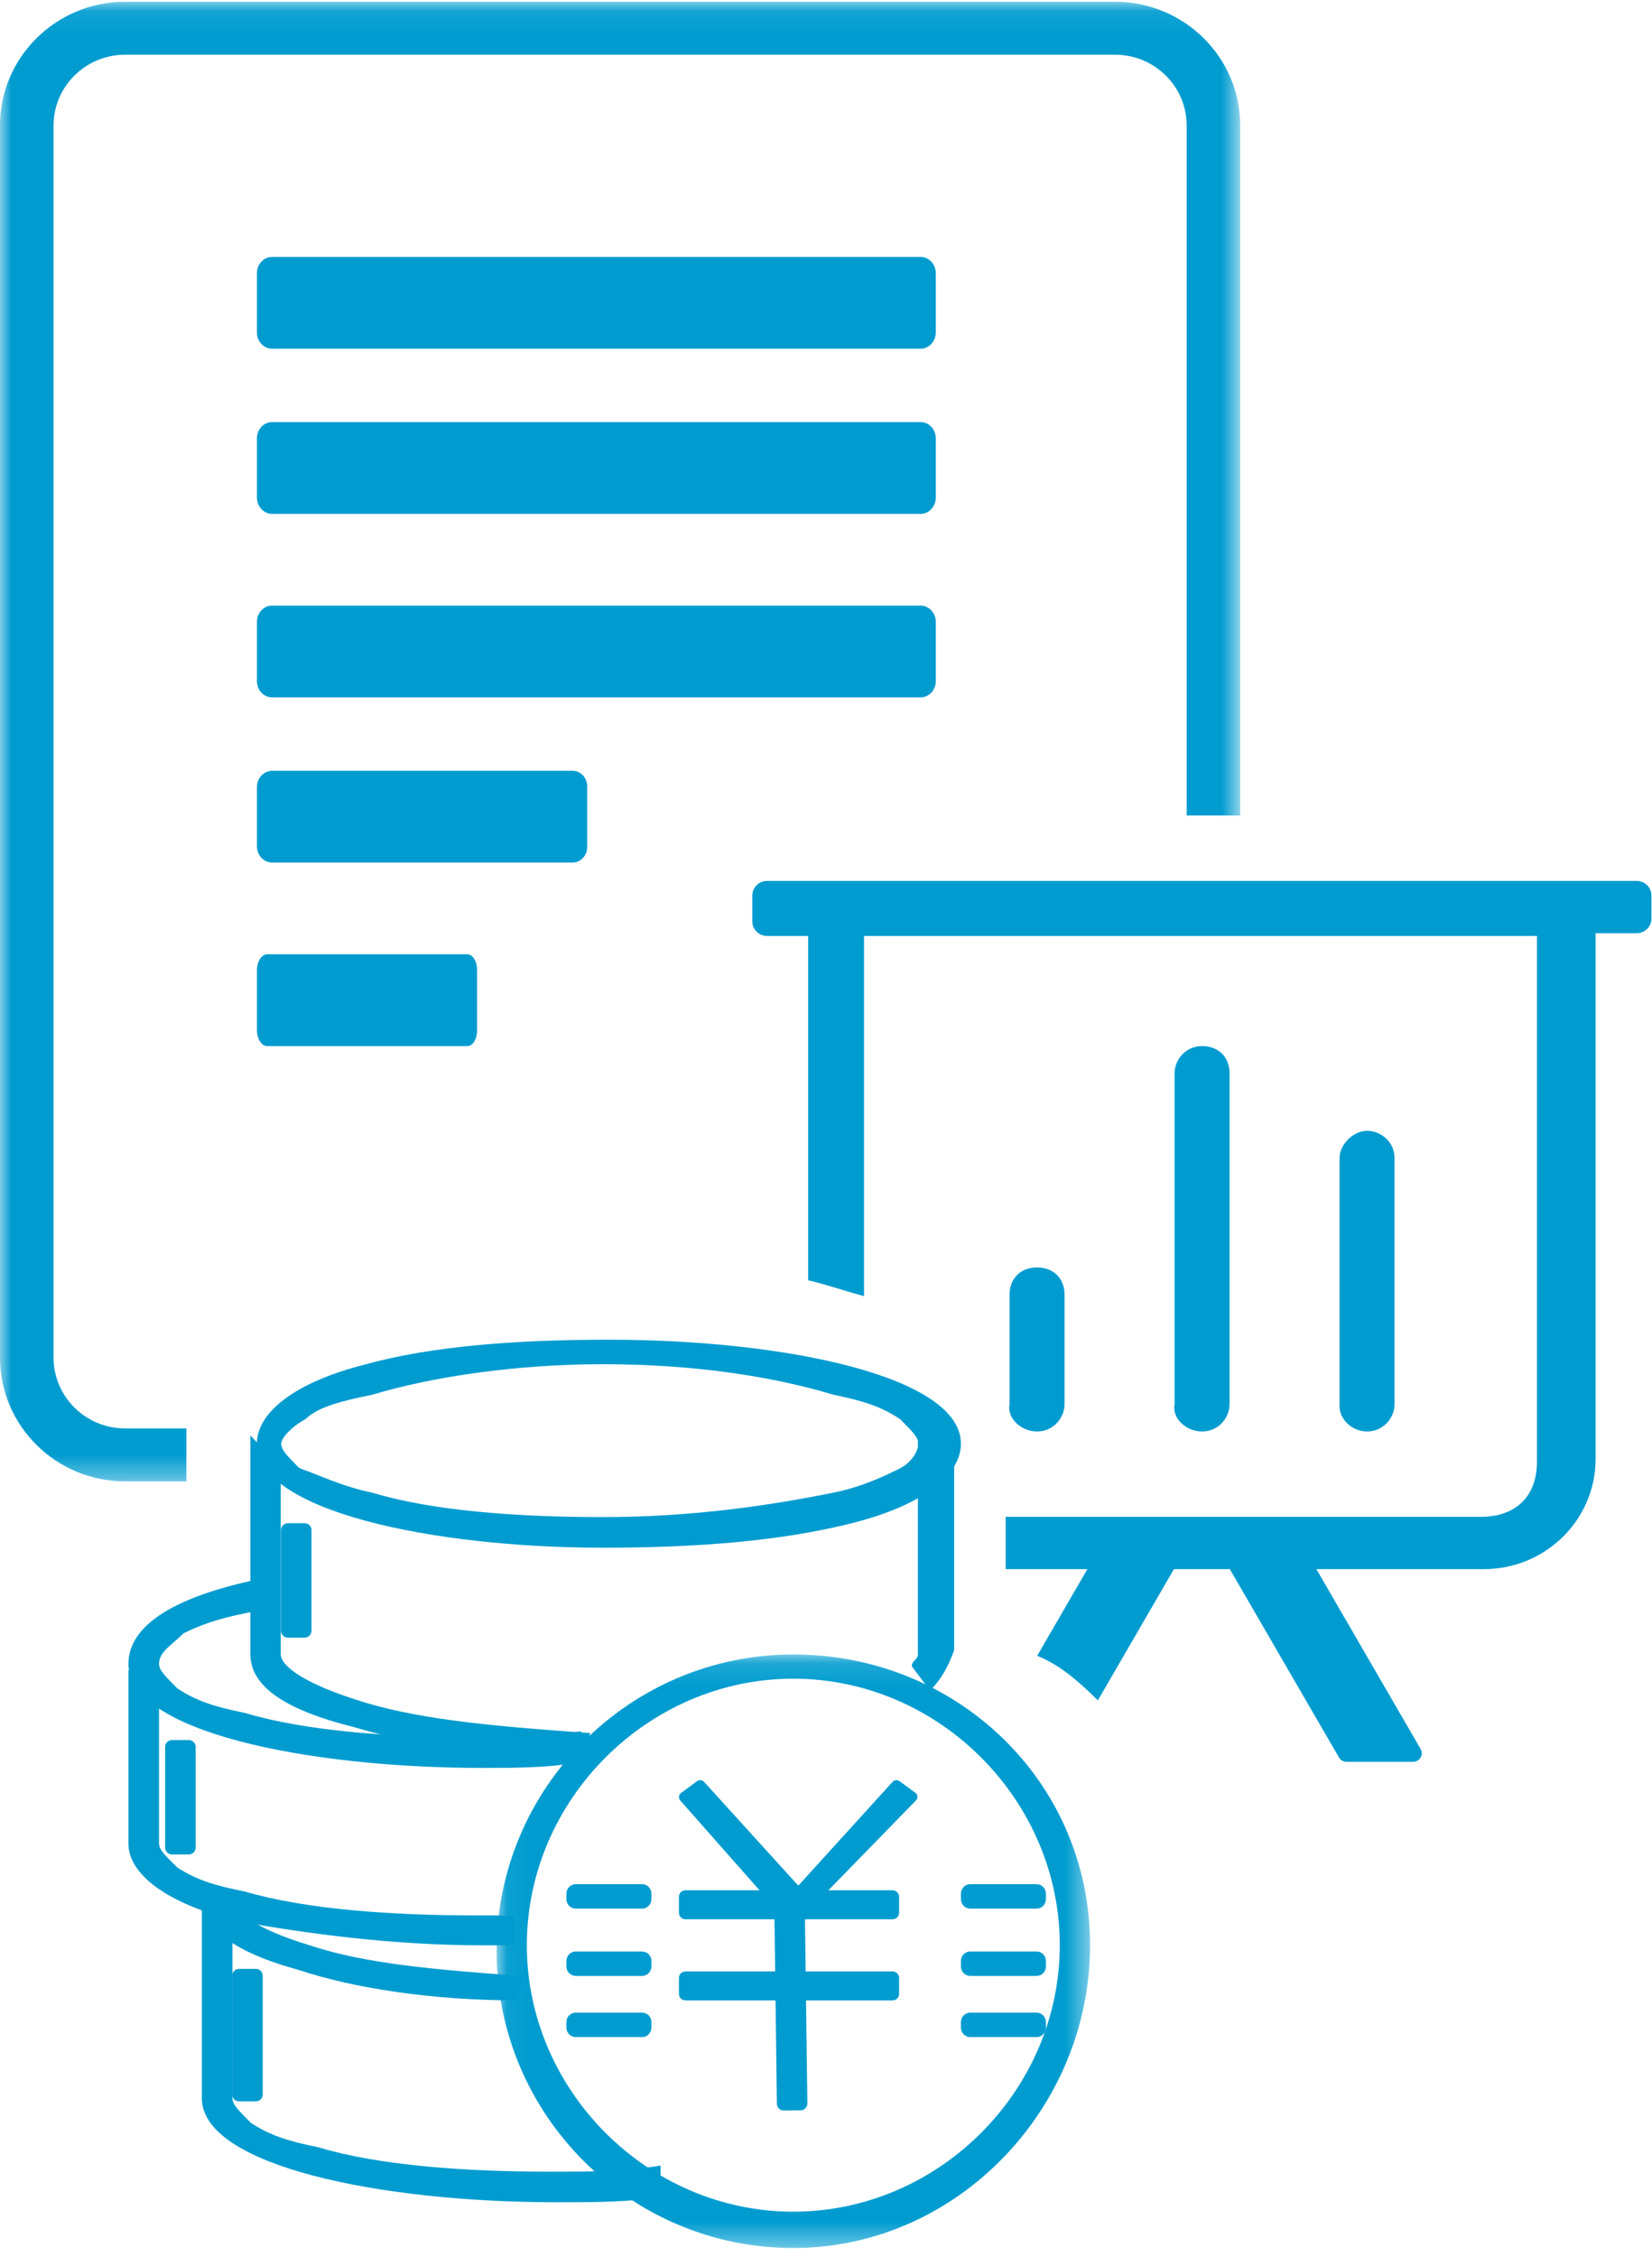 <?xml version="1.0" encoding="UTF-8"?>
<svg width="71px" height="97px" viewBox="0 0 71 97" version="1.1" xmlns="http://www.w3.org/2000/svg" xmlns:xlink="http://www.w3.org/1999/xlink">
    <!-- Generator: Sketch 52.2 (67145) - http://www.bohemiancoding.com/sketch -->
    <title>投融资方_slice</title>
    <desc>Created with Sketch.</desc>
    <defs>
        <polygon id="path-1" points="0 0.076 53.302 0.076 53.302 63.657 0 63.657"></polygon>
        <polygon id="path-3" points="0.049 0.118 25.556 0.118 25.556 25.625 0.049 25.625"></polygon>
    </defs>
    <g id="Page-1" stroke="none" stroke-width="1" fill="none" fill-rule="evenodd">
        <g id="画板" transform="translate(-100, -51)">
            <g id="投融资方" transform="translate(100, 51)">
                <g id="Group-3">
                    <mask id="mask-2" fill="white">
                        <use xlink:href="#path-1"></use>
                    </mask>
                    <g id="Clip-2"></g>
                    <path d="M47.924,0.076 L5.378,0.076 C2.413,0.076 0,2.46 0,5.392 L0,58.341 C0,61.272 2.413,63.657 5.378,63.657 L8.01,63.657 L8.01,61.382 L5.378,61.382 C3.682,61.382 2.302,60.017 2.302,58.341 L2.302,5.392 C2.302,3.715 3.682,2.351 5.378,2.351 L47.924,2.351 C49.62,2.351 51.001,3.715 51.001,5.392 L51.001,35.041 L53.302,35.041 L53.302,5.392 C53.302,2.46 50.889,0.076 47.924,0.076" id="Fill-1" fill="#009CD0" mask="url(#mask-2)"></path>
                </g>
                <path d="M39.569,14.984 L11.692,14.984 C11.332,14.984 11.041,14.669 11.041,14.28 L11.041,11.744 C11.041,11.356 11.332,11.041 11.692,11.041 L39.569,11.041 C39.928,11.041 40.22,11.356 40.22,11.744 L40.22,14.28 C40.22,14.669 39.928,14.984 39.569,14.984" id="Fill-4" fill="#009CD0"></path>
                <path d="M39.569,22.081 L11.692,22.081 C11.332,22.081 11.041,21.766 11.041,21.378 L11.041,18.842 C11.041,18.453 11.332,18.138 11.692,18.138 L39.569,18.138 C39.928,18.138 40.22,18.453 40.22,18.842 L40.22,21.378 C40.22,21.766 39.928,22.081 39.569,22.081" id="Fill-6" fill="#009CD0"></path>
                <path d="M39.569,29.967 L11.692,29.967 C11.332,29.967 11.041,29.652 11.041,29.264 L11.041,26.728 C11.041,26.339 11.332,26.024 11.692,26.024 L39.569,26.024 C39.928,26.024 40.22,26.339 40.22,26.728 L40.22,29.264 C40.22,29.652 39.928,29.967 39.569,29.967" id="Fill-8" fill="#009CD0"></path>
                <path d="M24.611,33.122 L11.697,33.122 C11.335,33.122 11.041,33.437 11.041,33.826 L11.041,36.361 C11.041,36.75 11.335,37.065 11.697,37.065 L24.611,37.065 C24.956,37.065 25.236,36.766 25.236,36.396 L25.236,33.791 C25.236,33.421 24.956,33.122 24.611,33.122" id="Fill-10" fill="#009CD0"></path>
                <path d="M20.088,41.008 L11.479,41.008 C11.237,41.008 11.041,41.323 11.041,41.712 L11.041,44.247 C11.041,44.636 11.237,44.951 11.479,44.951 L20.088,44.951 C20.318,44.951 20.504,44.652 20.504,44.282 L20.504,41.677 C20.504,41.308 20.318,41.008 20.088,41.008" id="Fill-12" fill="#009CD0"></path>
                <path d="M25.909,58.621 C22.265,58.621 18.62,59.144 16.013,59.93 C16.002,59.933 15.991,59.936 15.98,59.938 C14.715,60.194 13.698,60.45 13.167,60.949 C13.14,60.973 13.111,60.994 13.079,61.011 C12.574,61.281 12.084,61.783 12.084,62.038 C12.084,62.29 12.323,62.541 12.801,63.023 C12.844,63.067 12.896,63.099 12.953,63.119 C13.723,63.389 14.733,63.884 15.983,64.138 C15.992,64.14 16.001,64.142 16.011,64.145 C18.618,64.93 22.264,65.192 25.909,65.192 C29.822,65.192 33.213,64.667 35.822,64.141 C37.126,63.878 38.169,63.352 38.691,63.09 C39.212,62.827 39.473,62.301 39.473,62.038 C39.473,61.78 39.223,61.523 38.721,61.017 C38.701,60.997 38.679,60.978 38.655,60.963 C37.888,60.455 37.113,60.196 35.838,59.938 C35.827,59.936 35.816,59.933 35.806,59.93 C33.199,59.144 29.814,58.621 25.909,58.621 M25.909,66.507 C18.605,66.507 11.041,64.929 11.041,62.038 C11.041,60.724 12.606,59.409 15.736,58.621 C18.605,57.832 22.257,57.569 26.17,57.569 C33.735,57.569 41.299,59.146 41.299,62.038 C41.299,63.352 39.734,64.667 36.604,65.455 C33.474,66.244 29.822,66.507 25.909,66.507 M41.701,86.485 L44.55,86.485 C44.771,86.485 44.951,86.666 44.951,86.89 L44.951,87.132 C44.951,87.356 44.771,87.537 44.55,87.537 L41.701,87.537 C41.479,87.537 41.299,87.356 41.299,87.132 L41.299,86.89 C41.299,86.666 41.479,86.485 41.701,86.485 M41.701,83.857 L44.55,83.857 C44.771,83.857 44.951,84.038 44.951,84.261 L44.951,84.503 C44.951,84.727 44.771,84.908 44.55,84.908 L41.701,84.908 C41.479,84.908 41.299,84.727 41.299,84.503 L41.299,84.261 C41.299,84.038 41.479,83.857 41.701,83.857 M41.701,80.965 L44.55,80.965 C44.771,80.965 44.951,81.146 44.951,81.369 L44.951,81.612 C44.951,81.835 44.771,82.016 44.55,82.016 L41.701,82.016 C41.479,82.016 41.299,81.835 41.299,81.612 L41.299,81.369 C41.299,81.146 41.479,80.965 41.701,80.965 M24.746,86.485 L27.594,86.485 C27.816,86.485 27.996,86.666 27.996,86.89 L27.996,87.132 C27.996,87.356 27.816,87.537 27.594,87.537 L24.746,87.537 C24.524,87.537 24.344,87.356 24.344,87.132 L24.344,86.89 C24.344,86.666 24.524,86.485 24.746,86.485 M24.746,83.857 L27.594,83.857 C27.816,83.857 27.996,84.038 27.996,84.261 L27.996,84.503 C27.996,84.727 27.816,84.908 27.594,84.908 L24.746,84.908 C24.524,84.908 24.344,84.727 24.344,84.503 L24.344,84.261 C24.344,84.038 24.524,83.857 24.746,83.857 M24.746,80.965 L27.594,80.965 C27.816,80.965 27.996,81.146 27.996,81.369 L27.996,81.612 C27.996,81.835 27.816,82.016 27.594,82.016 L24.746,82.016 C24.524,82.016 24.344,81.835 24.344,81.612 L24.344,81.369 C24.344,81.146 24.524,80.965 24.746,80.965" id="Fill-14" fill="#009CD0"></path>
                <path d="M22.236,85.959 C18.585,85.959 15.195,85.437 12.847,84.654 C9.979,83.871 8.675,82.827 8.675,81.521 L9.979,81.521 C9.979,82.044 10.761,82.827 13.369,83.61 C15.716,84.393 18.846,84.654 22.497,84.915 L22.236,85.959 Z M25.105,75.517 C21.454,75.517 17.803,74.995 15.195,74.212 C12.065,73.429 10.761,72.384 10.761,71.079 L10.761,61.681 L12.065,63.055 L12.065,71.079 C12.065,71.601 13.108,72.384 15.716,73.168 C18.324,73.951 21.714,74.212 25.365,74.473 L25.105,75.517 Z M39.97,72.645 L39.187,71.601 C39.187,71.34 39.448,71.34 39.448,71.079 L39.448,61.681 L41.008,61.512 L41.008,70.91 C40.752,71.601 40.491,72.123 39.97,72.645 Z" id="Fill-16" fill="#009CD0"></path>
                <path d="M20.767,75.97 C13.144,75.97 5.52,74.393 5.52,71.501 C5.52,69.398 8.675,68.347 11.303,67.821 L11.566,69.135 C9.989,69.398 8.938,69.661 7.886,70.187 C7.36,70.713 6.835,70.975 6.835,71.501 C6.835,71.764 7.098,72.027 7.623,72.553 C8.412,73.079 9.201,73.341 10.515,73.604 C13.144,74.393 16.824,74.656 20.504,74.656 C22.081,74.656 23.396,74.656 24.973,74.393 L24.973,75.707 C23.659,75.97 22.081,75.97 20.767,75.97 M23.921,94.634 C16.298,94.634 8.675,93.057 8.675,90.165 L8.675,81.49 L9.989,81.49 L9.989,90.165 C9.989,90.428 10.252,90.691 10.778,91.217 C11.566,91.742 12.355,92.005 13.669,92.268 C16.298,93.057 19.978,93.32 23.659,93.32 C25.236,93.32 26.813,93.32 28.39,93.057 L28.39,94.371 C27.339,94.634 25.499,94.634 23.921,94.634" id="Fill-18" fill="#009CD0"></path>
                <path d="M20.767,83.593 C16.824,83.593 13.144,83.079 10.252,82.565 C7.098,81.793 5.52,80.508 5.52,79.222 L5.52,71.764 L6.835,72.907 L6.835,79.222 C6.835,79.479 7.098,79.736 7.623,80.25 C8.412,80.765 9.201,81.022 10.515,81.279 C13.144,82.05 16.824,82.308 20.504,82.308 L22.081,82.308 L22.081,83.593 L20.767,83.593 Z" id="Fill-20" fill="#009CD0"></path>
                <g id="Group-24" transform="translate(21.293, 70.976)">
                    <mask id="mask-4" fill="white">
                        <use xlink:href="#path-3"></use>
                    </mask>
                    <g id="Clip-23"></g>
                    <path d="M12.802,1.159 C6.556,1.159 1.35,6.364 1.35,12.611 C1.35,18.858 6.556,24.063 12.802,24.063 C19.049,24.063 24.254,18.858 24.254,12.611 C24.254,6.364 19.049,1.159 12.802,1.159 M12.802,25.625 C5.775,25.625 0.049,19.898 0.049,12.871 C0.049,5.844 5.775,0.118 12.802,0.118 C19.83,0.118 25.556,5.584 25.556,12.611 C25.556,19.638 19.83,25.625 12.802,25.625" id="Fill-22" fill="#009CD0" mask="url(#mask-4)"></path>
                </g>
                <path d="M34.022,82.792 L29.233,77.365 C29.149,77.269 29.165,77.123 29.268,77.047 L29.959,76.54 C30.052,76.471 30.183,76.484 30.26,76.569 L34.282,80.999 C34.297,81.015 34.323,81.015 34.337,80.999 L38.36,76.569 C38.437,76.484 38.568,76.471 38.661,76.54 L39.342,77.04 C39.449,77.118 39.462,77.271 39.369,77.365 L34.076,82.794 C34.061,82.809 34.036,82.809 34.022,82.792" id="Fill-25" fill="#009CD0"></path>
                <path d="M29.459,84.714 L38.362,84.714 C38.517,84.714 38.642,84.84 38.642,84.995 L38.642,85.679 C38.642,85.834 38.517,85.959 38.362,85.959 L29.459,85.959 C29.304,85.959 29.179,85.834 29.179,85.679 L29.179,84.995 C29.179,84.84 29.304,84.714 29.459,84.714 M29.459,81.228 L38.362,81.228 C38.517,81.228 38.642,81.353 38.642,81.508 L38.642,82.193 C38.642,82.347 38.517,82.473 38.362,82.473 L29.459,82.473 C29.304,82.473 29.179,82.347 29.179,82.193 L29.179,81.508 C29.179,81.353 29.304,81.228 29.459,81.228" id="Fill-27" fill="#009CD0"></path>
                <path d="M7.392,74.772 L8.113,74.772 C8.276,74.772 8.408,74.902 8.408,75.063 L8.408,79.397 C8.408,79.558 8.276,79.689 8.113,79.689 L7.392,79.689 C7.23,79.689 7.098,79.558 7.098,79.397 L7.098,75.063 C7.098,74.902 7.23,74.772 7.392,74.772 M10.275,84.605 L10.996,84.605 C11.159,84.605 11.291,84.736 11.291,84.897 L11.291,90.007 C11.291,90.168 11.159,90.299 10.996,90.299 L10.275,90.299 C10.112,90.299 9.98,90.168 9.98,90.007 L9.98,84.897 C9.98,84.736 10.112,84.605 10.275,84.605 M12.372,65.455 L13.093,65.455 C13.255,65.455 13.387,65.586 13.387,65.746 L13.387,70.081 C13.387,70.242 13.255,70.372 13.093,70.372 L12.372,70.372 C12.209,70.372 12.077,70.242 12.077,70.081 L12.077,65.746 C12.077,65.586 12.209,65.455 12.372,65.455 M33.57,81.634 L34.291,81.625 C34.453,81.623 34.587,81.752 34.589,81.912 L34.699,90.388 C34.701,90.549 34.571,90.681 34.408,90.683 L33.687,90.691 C33.525,90.693 33.391,90.564 33.389,90.404 L33.279,81.928 C33.276,81.768 33.407,81.636 33.57,81.634" id="Fill-29" fill="#009CD0"></path>
                <path d="M70.342,37.854 L32.968,37.854 C32.617,37.854 32.333,38.134 32.333,38.479 L32.333,39.595 C32.333,39.94 32.617,40.22 32.968,40.22 L34.734,40.22 L34.734,55.014 C35.541,55.208 36.333,55.479 37.134,55.699 L37.134,40.22 L66.055,40.22 L66.055,62.813 C66.055,64.351 65.095,65.179 63.655,65.179 L43.222,65.179 L43.222,67.427 L46.734,67.427 L44.574,71.154 C45.577,71.541 46.449,72.341 47.18,73.063 C47.182,73.065 47.183,73.066 47.184,73.067 L50.454,67.427 L52.855,67.427 L57.547,75.522 C57.614,75.637 57.737,75.707 57.871,75.707 L60.733,75.707 C61.019,75.707 61.198,75.402 61.056,75.157 L56.575,67.427 L63.775,67.427 C66.426,67.427 68.576,65.308 68.576,62.695 L68.576,40.101 L70.342,40.101 C70.692,40.101 70.976,39.821 70.976,39.476 L70.976,38.479 C70.976,38.134 70.692,37.854 70.342,37.854" id="Fill-31" fill="#009CD0"></path>
                <path d="M44.571,61.512 C45.28,61.512 45.753,60.925 45.753,60.338 L45.753,55.639 C45.753,54.934 45.28,54.465 44.571,54.465 C43.862,54.465 43.389,54.934 43.389,55.639 L43.389,60.338 C43.271,60.925 43.862,61.512 44.571,61.512 M58.753,61.512 C59.462,61.512 59.935,60.925 59.935,60.338 L59.935,49.767 C59.935,49.062 59.344,48.592 58.753,48.592 C58.162,48.592 57.571,49.179 57.571,49.767 L57.571,60.455 C57.571,60.925 58.044,61.512 58.753,61.512 M51.662,61.512 C52.371,61.512 52.844,60.925 52.844,60.338 L52.844,46.126 C52.844,45.421 52.371,44.951 51.662,44.951 C50.953,44.951 50.48,45.538 50.48,46.126 L50.48,60.338 C50.362,60.925 50.953,61.512 51.662,61.512" id="Fill-33" fill="#009CD0"></path>
            </g>
        </g>
    </g>
</svg>
